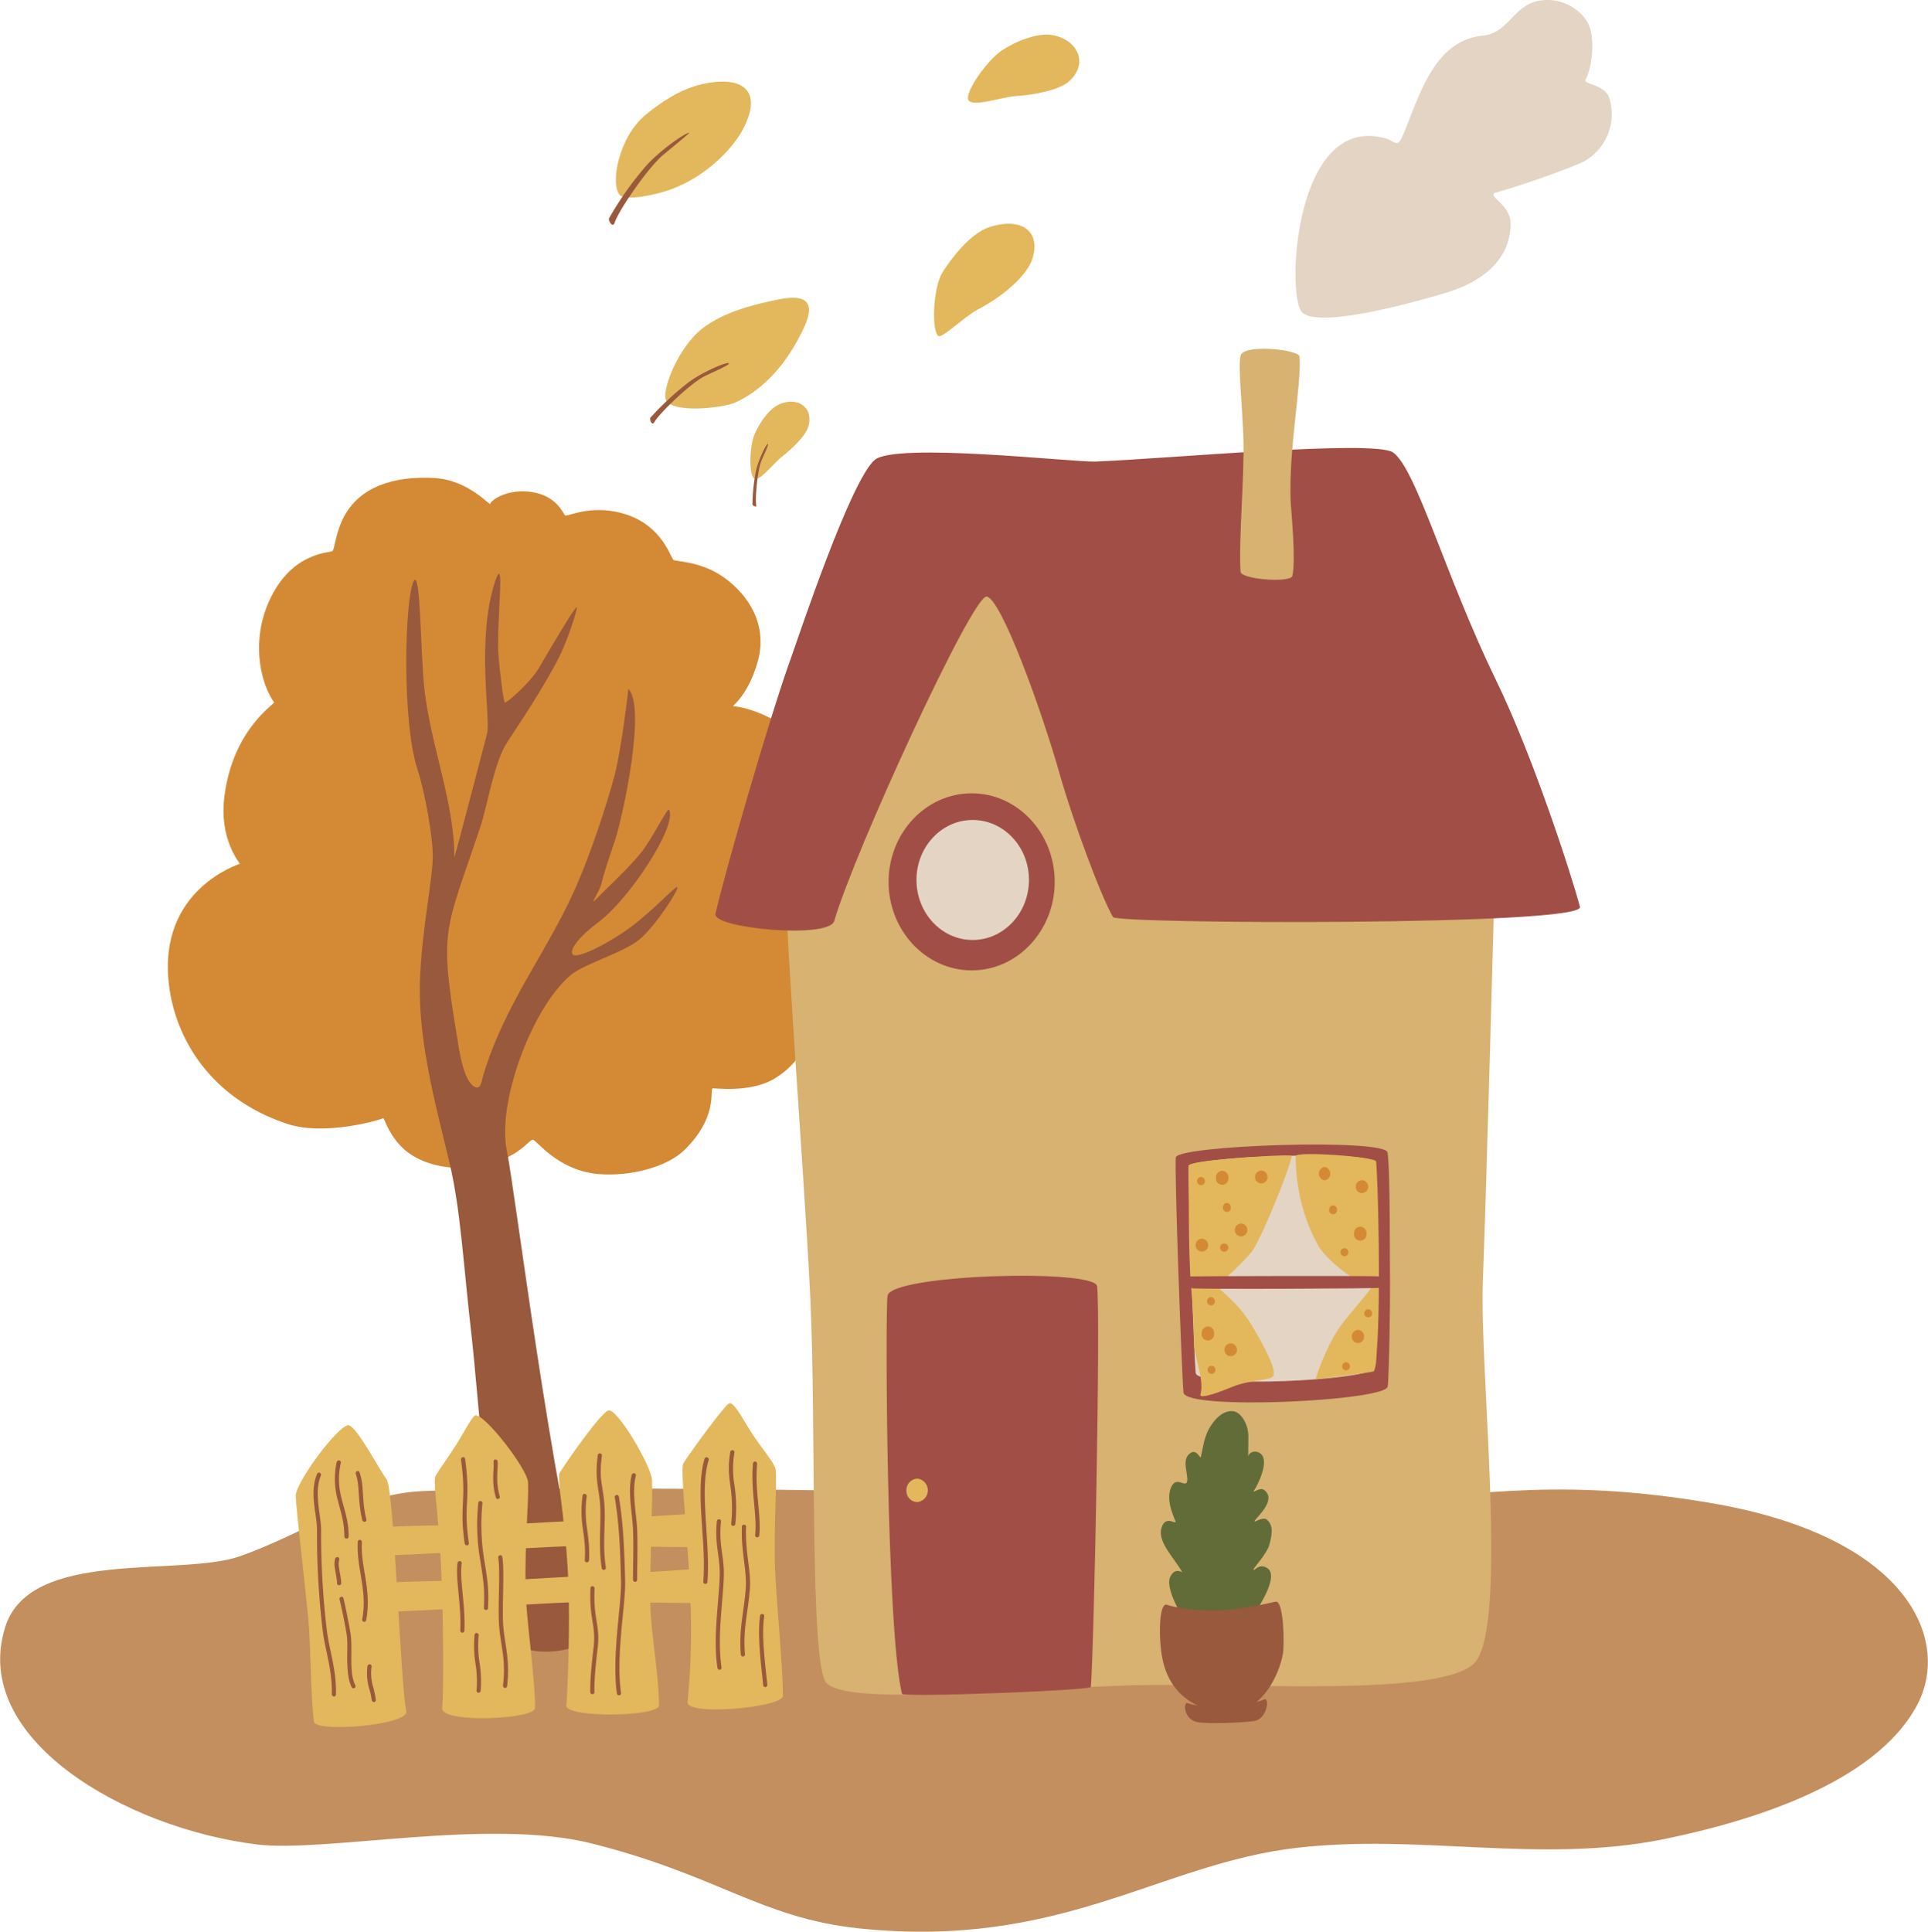 <svg xmlns="http://www.w3.org/2000/svg" width="1078" height="1080" viewBox="0.016 -0.068 1077.92 1080.078" style=""><g><g data-name="Слой 2"><g fill-rule="evenodd" data-name="494171534"><path d="M956.5 840.3c-94-16-137.9-1.5-196.3-1.8s-420.5-10-524.9-4.8c-35.8 1.8-65.7 23.9-101.3 36.4-33.6 11.7-117.1-4.7-131.1 39.4-19.9 62.6 67.1 112.6 140.5 121.7 37.9 4.8 129.7-15.1 187.5-.5 70.1 17.6 94.6 41.6 148.9 47.4 113.5 12 168-36.1 245.4-45 69.4-8 136.2 9.2 205.4-4.9 46.3-9.5 117.5-30.4 141.2-74.7 19.5-36.3-4.5-94.4-115.3-113.2z" fill="#c48f5e"></path><path d="M214.2 625.2c.7-.4 2.2 7.5 9.8 15.5 12.1 12.8 38 16.5 58.9 6.7 10.1-4.7 13.1-10.2 15-10.2s13.9 17.3 36.8 19.2c17.4 1.4 37.9-3.7 48-13.5 18.1-17.8 14.3-31.9 15.6-34.4.2-.4 21 2.9 34.9-5.6 28-17 22.6-50.9 19.8-66.4s-12.7-27.4-12.7-27.7c0-2.5 29.5-24.4 25.8-63.2-2.6-28-17.5-34.2-29.4-41-18.2-10.3-26.8-9.5-26.8-9.9s8.6-6.7 13.7-24.7c7.3-25.9-11.9-43.7-23.3-50s-22.4-6.1-23.8-7-5.9-18.5-26-25.3c-18.4-6.1-31.6.5-34.4.5-.9 0-4-10.7-18.3-13.1s-23.7 4.9-23.7 6.5-12-13.4-31.4-14.4c-23.7-1.3-41.3 5.5-49.9 20.7-5.2 9.2-5.7 18.9-6.9 20.1s-24.6.1-36.8 31.2c-8.9 22.9-2.3 44.7 4.1 53.4.7.9-22.7 14.5-27.7 52-3.4 24.8 8.8 38 8.5 38.3s-46 14.2-39.6 67.6c3.6 30.1 23.2 63.6 66.1 77.8 20.9 7 51.9-2.2 53.7-3.1z" fill="#d48a35"></path><path d="M285.7 915.3c-10.9-27.1-18.5-137.3-22-167.8-4.8-41.6-6.1-70.8-12.5-97.8-8.1-33.9-18.2-70-16.3-104.9 1.4-27.6 6.6-51.3 7-64.7.4-11.8-4.7-38.4-8.4-49.5-9.1-27.3-7.2-96.9-2.2-105.8 3.9-6.9 3.7 40.7 6 60.8 3.6 31.6 16.7 62.9 16.7 93.7 0 1 14.9-56.3 18.3-69.2 2.1-8.5-6.2-52.8 4.5-85.1 5.8-17.2.8 22 1.8 40.2.6 9.2 2.8 26.7 3.6 27.5s14.6-11.5 19.1-19.3c7.8-13.4 20.4-34.7 21.1-33.9s-5.5 19.5-10.1 28.4c-6.4 12.5-16.3 28.3-28.6 46.8-7.5 11.2-10.9 34.6-15.2 47.6-19.8 59.3-23.2 56.2-12.9 118 1 6.4 3.4 24.1 9.8 27.4 3.6 1.8 4-4.2 4.6-6.1 12.3-41 35.9-69.1 52.1-106 7.6-17.2 16.6-43.8 21.5-62.2 4.1-15.8 7.7-48.3 7.7-48.3 10.1 10.1-3 71.3-7.6 85.1-2.7 8-5.6 16.1-7.6 24.3-.8 3.2-6.1 11.4-3.8 9.1 9.7-9.7 18.6-17.8 25.6-26.3s15.3-26.3 16.2-24.6c4.6 9.1-22.2 49.9-39.5 62.8-13.8 10.4-16.9 17.4-13.7 18.5s17.5-5.5 30.6-14.9 26.2-24.1 27.2-23.1-12 21.6-21.2 29.2-31.2 13.6-38.8 20.2c-21.9 19-40.8 71.5-35.4 97.7 4.9 23.8 24.6 187.3 46 267.1 3.7 14-38.1 18.7-43.6 5.1z" fill="#98593c"></path><path d="M172.3 904.7c-2.9-29.1-6.3-56.8-7-68.1-.5-7.5 24.7-41.1 29.7-39.7s16.9 24.7 21.1 30.1 7.7 113.7 11 129.7c1.6 7.9-50.7 12.1-51.6 5.9-1.9-14.4-1.8-43.5-3.2-57.9z" fill="#e3b75b"></path><path d="M293.8 888.7c-.4-29.3 1.9-48.8 1.4-60-.4-7.6-24.9-39.2-29.7-37.3-1.7.7-6.1 9.4-10.6 16.5s-9.5 13.9-11.3 17 1.4 19.8 2.8 47.8c1.6 31.1 1.6 73.7.8 82.3s51.8 6.3 51.9 0c.3-14.5-5.1-51.8-5.3-66.3z" fill="#e3b75b"></path><path d="M363.6 897.4c-.3-29.2 1.5-58.9.9-70.2-.4-7.5-19.7-40.6-24.5-38.6s-23.5 29-27.1 34.8c-2 3.3 4.5 32.2 5.1 70.1.4 26.2-.8 52.9-1.4 60s51.7 6.4 51.8 0c.3-14.4-4.6-41.6-4.8-56.1z" fill="#e3b75b"></path><path d="M433.2 873.3c-.3-29.2 1.1-40.1.5-51.4-.2-3.5-7.9-12.2-13.2-20.4s-10.2-17.9-12.8-16.9-22 27.7-25.6 33.5c-2 3.3 2.6 42.2 3.9 76a418.5 418.5 0 0 1-1.6 57.5c-.7 8 53.1 3 53.3-3.4.2-14.4-4.3-60.3-4.5-74.9z" fill="#e3b75b"></path><path d="M198.2 855.2c14.8-2.9 81.9-2.5 91-3.2 2.5-.2 105.8-5.5 118.9-7.5 10.3-1.6 13.5 16.9 4.8 18.9-14.8 3.3-67.7.2-93.8 1-23.4.7-118.2 7.1-118.8 5.1-1.1-4.6-8.6-13-2.1-14.3z" fill="#e3b75b"></path><path d="M201.3 886.3c14.8-3 81.9-2.6 91-3.3 2.5-.2 105.8-5.7 118.9-7.8 10.3-1.6 13.5 17.4 4.8 19.4-14.8 3.4-67.7.2-93.8 1.1-23.4.7-118.2 7.3-118.8 5.2-1.1-4.7-8.6-13.3-2.1-14.6z" fill="#e3b75b"></path><path d="M502.3 306.5c-24.9 5.4-60.4 147.3-62.9 171.3-2.3 22.2 9.8 169.8 13.6 247 3.5 72.1-.6 206.9 9.2 216.3 12.7 12.1 95.1 3.7 168.4 1.2 58.5-2 180.2 7.7 195-14 17.3-25.2 1.6-163.3 3.5-211.8 2-51.9 5.8-195 6.8-229.5 1.2-44.1-33.7-151.6-47.6-171.2-16-22.6-241.3-19-286-9.3z" fill="#d7b271"></path><path d="M543.3 443.5c25.6 0 46.4 22.2 46.4 49.5s-20.8 49.5-46.4 49.5-46.5-22.2-46.5-49.5 20.8-49.5 46.5-49.5z" fill="#a14f46"></path><path d="M543.8 458.4c17.4 0 31.5 15 31.5 33.5s-14.1 33.6-31.5 33.6-31.4-15.1-31.4-33.6 14.1-33.5 31.4-33.5z" fill="#e3d4c4"></path><path d="M775.8 644.3c-1.3-8-117.6-4-118.4 2.8s3.2 118.7 4.3 131.4c.8 10.2 113 4.8 114.2-3.3.8-5.9 1.4-48.3 1.3-57.9-.2-11.3.2-63.3-1.4-73z" fill="#a14f46"></path><path d="M768.5 649.9c-1.2-7-103.1-3.5-103.8 2.4s2.8 104.1 3.8 115.2c.7 9 99 4.3 100-2.8.8-5.2 1.3-42.4 1.2-50.8s.2-55.5-1.2-64z" fill="#e3d4c4"></path><path d="M664.5 651.8c-.1-1.8 13.2-3.1 21.6-3.9 10.9-1.1 36.2-2.6 36.1-1.6-.6 6-17.7 48.1-22.5 53.7s-14 15-19.9 18.3c-1 .5 11.6 8.8 19.6 21.9s14.4 26.1 12.5 29-12.4 2-22.5 6c-4.7 1.9-19.1 7.8-18.2 4.3 2.3-8.3-3.6-21.3-3.6-28.3s-.7-22.1-1.5-30c-2-20.7-1.2-61.7-1.6-69.4z" fill="#e3b75b"></path><path d="M724.4 646.4c.2 9.8 1.1 29 12.5 49.7 5 8.9 21.4 21.1 29.6 23.4 1.4.4-10.6 13-17.2 22.2-8.2 11.5-13.8 29.3-13.7 29.4s32.3-3.8 32.6-4.5c1.5-3.4 1.3-7.8 1.6-11.3 2.4-30.9.6-97.2-.4-106-.4-2.6-45.1-5.9-45-2.9z" fill="#e3b75b"></path><path d="M771 713.6c-1.2-.4-108.1-.2-108.8.1s2.9 5.8 3.9 6.5 104 .2 105-.2 1.4-2.4 1.2-2.8.2-3.1-1.3-3.6z" fill="#a14f46"></path><path d="M683.4 654.6a3.5 3.5 0 0 1 3.4 3.7 3.5 3.5 0 1 1-6.9 0 3.5 3.5 0 0 1 3.5-3.7z" fill="#d48a35"></path><path d="M705.2 654.4a3.7 3.7 0 0 1 3.5 3.7 3.5 3.5 0 1 1-7 0 3.7 3.7 0 0 1 3.5-3.7z" fill="#d48a35"></path><path d="M672 692.5a3.6 3.6 0 0 1 3.5 3.7 3.5 3.5 0 1 1-7 0 3.6 3.6 0 0 1 3.5-3.7z" fill="#d48a35"></path><path d="M693.9 684a3.7 3.7 0 0 1 3.5 3.7 3.5 3.5 0 1 1-7 0 3.7 3.7 0 0 1 3.5-3.7z" fill="#d48a35"></path><path d="M688.1 751a3.7 3.7 0 0 1 3.5 3.7 3.5 3.5 0 1 1-7 0 3.7 3.7 0 0 1 3.5-3.7z" fill="#d48a35"></path><path d="M740.6 652.4a3.8 3.8 0 0 1 0 7.5 3.8 3.8 0 0 1 0-7.5z" fill="#d48a35"></path><path d="M760.6 685.8a3.5 3.5 0 0 1 3.4 3.7 3.5 3.5 0 1 1-6.9 0 3.5 3.5 0 0 1 3.5-3.7z" fill="#d48a35"></path><path d="M761.5 659.8a3.7 3.7 0 0 1 3.5 3.7 3.5 3.5 0 1 1-7 0 3.7 3.7 0 0 1 3.5-3.7z" fill="#d48a35"></path><path d="M759.3 743.5a3.6 3.6 0 0 1 3.4 3.7 3.5 3.5 0 0 1-3.4 3.7 3.6 3.6 0 0 1-3.5-3.7 3.7 3.7 0 0 1 3.5-3.7z" fill="#d48a35"></path><path d="M684.4 695.2a2.3 2.3 0 1 1-2.2 2.3 2.2 2.2 0 0 1 2.2-2.3z" fill="#d48a35"></path><path d="M671.5 658a2.3 2.3 0 0 1 2.2 2.4 2.2 2.2 0 1 1-4.4 0 2.3 2.3 0 0 1 2.2-2.4z" fill="#d48a35"></path><path d="M676.7 725.2a2.2 2.2 0 0 1 2.5 2 2.2 2.2 0 0 1-1.8 2.6 2.2 2.2 0 0 1-2.5-2 2.3 2.3 0 0 1 1.8-2.6z" fill="#d48a35"></path><path d="M745.4 673.9a2.2 2.2 0 0 1 2.1 2.3 2.2 2.2 0 1 1-4.3 0 2.2 2.2 0 0 1 2.2-2.3z" fill="#d48a35"></path><path d="M765 732a2.2 2.2 0 0 1 2.2 2.3 2.2 2.2 0 1 1-4.4 0 2.2 2.2 0 0 1 2.2-2.3z" fill="#d48a35"></path><path d="M752.6 761.6a2.3 2.3 0 0 1 2.2 2.3 2.2 2.2 0 1 1-4.4 0 2.3 2.3 0 0 1 2.2-2.3z" fill="#d48a35"></path><path d="M751.7 697.8a2.3 2.3 0 0 1 2.2 2.3 2.2 2.2 0 1 1-4.4 0 2.3 2.3 0 0 1 2.2-2.3z" fill="#d48a35"></path><path d="M685.9 672.5a2.3 2.3 0 0 1 2.2 2.4 2.2 2.2 0 1 1-4.3 0 2.3 2.3 0 0 1 2.1-2.4z" fill="#d48a35"></path><path d="M677.4 763.6a2.2 2.2 0 0 1 2.2 2.3 2.2 2.2 0 1 1-4.4 0 2.2 2.2 0 0 1 2.2-2.3z" fill="#d48a35"></path><path d="M675.4 741.6a3.6 3.6 0 0 1 3.4 3.8 3.5 3.5 0 1 1-6.9-.1 3.6 3.6 0 0 1 3.5-3.7z" fill="#d48a35"></path><path d="M609.9 943.2c-.2 1.9-105.1 5.9-105.6 3.8-8.7-35.3-9.4-212.8-8.1-222.5 1.5-12.1 116-15.3 117.2-5.4 2 15.7-1.7 203.1-3.5 224.1z" fill="#a14f46"></path><path d="M513.1 826.7a6.6 6.6 0 0 1-.3 13.1 6.2 6.2 0 0 1-6-6.6 6.3 6.3 0 0 1 6.3-6.5z" fill="#e3b75b"></path><path d="M669.5 912.6c-7.4-4-18-24.1-15.4-30.5s7.1-2.7 6.9-3.1c-4.1-7.6-13.7-16.5-11.7-24.4s8.4-2.1 8-3.8-5.6-11.3-2.7-18.8 8.1 0 9.1-3.6-3.1-11.5 1.1-15.4 6.2 3 6.6 1.6c.9-3.5 1.7-10.4 4.2-15.1 4.3-8 9.6-11.1 14-10.5s8.6 7.5 8.4 14.8c-.1 5.2-.1 10.6-.1 10.5.3-2.2 3.7-3.9 6.8-1.7 5.5 4.1-1.8 18.2-3.5 20.6s3.1-1.9 5.4-.3c7.6 5.3-3.7 15.1-5 17.2s4.1-2.5 6.7-.5c4.2 3.4 2.6 9.5 1.4 14.1s-8.8 13.1-8.8 13.5c0 2.3 2.5-3.7 7.5-.6 7.2 4.4-4.6 22-9.5 29.5-3.5 5.2-21.9 10.5-29.4 6.5z" fill="#626c38"></path><path d="M652.6 897.2c-4.9-1.8-4.8 19.9-2.7 30 5.2 26.5 28.8 31.1 40 29.9 16.3-1.6 25.5-21.3 27.4-32.6.9-5.3.5-30.2-4.2-29s-21.2 4.5-31.3 4.8-22.5-.7-29.2-3.1z" fill="#98593c"></path><path d="M400 510.9c4.4-20 29.9-109.1 42.4-143.6 5-14.1 33.2-98.6 46.6-110.2 11.7-10 110.8 1.3 123.3.9 39.2-1.5 156.3-12.4 166.6-5.1 13.1 9.4 29 68.5 57.5 127.2 20.6 42.2 42.2 108.7 47 126.9 2.8 10.7-258.8 9.6-261.1 5.7-6.9-11.9-22.4-54-29.5-78.9-10.4-36.9-33.2-99.6-41.2-100.3s-73.8 142.4-85.2 181.4c-2.9 10.2-68.3 4.1-66.4-4z" fill="#a14f46"></path><path d="M664 952.2c-2.5-.9-2.4 9.3 5.8 10.7 5.5.9 23.9.4 31.4-.7s8.9-13.9 5.4-12-16.5 3.6-23.6 3.9-13.9-.2-19-1.9z" fill="#98593c"></path><path d="M693.6 319.6c-1.1-18.6 2.3-54.1 1.6-74.6s-3-39.2-1.6-46.1 32.7-3.5 33 .4c1.1 16.4-6 50.6-5 80.2.2 5.5 3.1 32.8 1 42.4-.9 4.1-28.7 2-29-2.3z" fill="#d7b271"></path><path d="M727.5 173.9c-8.1-11.5-3.3-110.2 46.8-96.7 4.9 1.3 7 5.3 9.4 0 9.6-21.8 17-54.5 45.6-57.4 13.4-1.3 16.8-15.7 29.3-19s24.3 3.3 29 11.6 2.5 25.7-1 31.8c-1.9 3.2 10.9 2.5 13.3 10.9a30.3 30.3 0 0 1-14.1 35c-5.1 2.8-33.4 13.1-49.1 17.4-6.4 1.8 7.9 6.3 7.9 17.4 0 19.3-14.4 32.1-35.7 38.6s-74.3 20.7-81.4 10.4z" fill="#e3d4c4"></path><path d="M374.9 105.9c-8.3 3-25.4 6.6-28.4 3.1-5.4-6.1-.8-32.4 14.6-45 8.2-6.7 19.3-14.4 31.8-17.1 21.9-4.8 33.8 3.3 22.7 24.9-5.3 10.4-20.1 26.6-40.7 34.1z" fill="#e3b75b"></path><path d="M568.4 53.6c-8.7.6-25.7 6.8-27.1 1.9s11-22.2 18.9-27.4 19.7-9.9 27.9-8.6c14.2 2.3 21.1 15.8 9.4 26.1-5.6 4.9-20.5 7.5-29.1 8z" fill="#e3b75b"></path><path d="M437.4 255.1c-5.1 3.9-13 14.7-15.9 12.2s-2.4-18.1.4-24.6 8.1-14.1 13.6-16.6c9.7-4.5 19.5 1 16.5 12.1-1.4 5.4-9.6 13-14.6 16.9z" fill="#e3b75b"></path><path d="M546.5 173.1c-7.6 4.1-19.9 16.3-21.9 14.7-4-3.3-2.8-27.7 2.4-35.7 3.7-5.8 14.8-21.6 26.3-25.2 17.6-5.7 29.2 2.1 23.7 18.4-2.5 7-12.5 18.3-30.5 27.8z" fill="#e3b75b"></path><path d="M411.1 225c-6.5 3-37.1 6.6-39-2.3-1.4-6.5 7.5-28.7 20.2-38.8s31.1-14 41.3-16.2c17.8-3.9 23.5 1 14.4 18.5-4.3 8.4-15.2 28.8-36.9 38.8z" fill="#e3b75b"></path><path d="M340.5 122a181.7 181.7 0 0 1 20.7-29.3c7.3-8.3 22.1-18.8 24.2-18.5.2.1-11.4 9.7-14.7 12.4-8.3 6.9-24.9 31-27.1 37.9-1 3.2-3.7-1.3-3.1-2.5z" fill="#98593c"></path><path d="M363.7 233.4a160.7 160.7 0 0 1 21.4-19.8c7.2-5.4 20.7-11.3 22.3-10.6s-10.7 5.8-13.7 7.4c-7.8 4-25 20.5-27.9 25.6-1.4 2.3-2.8-1.7-2.1-2.6z" fill="#98593c"></path><path d="M420.7 281.9a104.3 104.3 0 0 1 2-18.9c1.3-5.7 5.4-14.4 6.5-14.8s-2.8 7.5-3.6 9.6c-2.1 5.3-3.5 20.7-2.8 24.5.4 1.7-2.1.3-2.1-.4z" fill="#98593c"></path><path d="M177.2 824.1c-2.2 5.5-2.2 11.2-1.6 16.7s1.6 10.2 1.6 14.8a454.3 454.3 0 0 0 3.2 56.1c1.3 10.9 5.4 21.6 5.1 35.6a1.3 1.3 0 0 0 1.1 1.2 1.2 1.2 0 0 0 1.2-1.2c.3-14.1-3.8-24.9-5.1-35.8a452.2 452.2 0 0 1-3.2-55.9c0-4.6-1.1-9.7-1.6-15.1s-.6-10.4 1.5-15.6a1.2 1.2 0 0 0-.7-1.5 1.2 1.2 0 0 0-1.5.7z" fill="#98593c"></path><path d="M188.2 817.4a44.9 44.9 0 0 0 .8 22c1.5 6 3.5 11.6 3.5 19.6a1.2 1.2 0 0 0 2.4 0c0-8.2-2.1-14-3.7-20.2s-2.6-12-.7-20.9a1.2 1.2 0 0 0-.9-1.4 1.3 1.3 0 0 0-1.4.9z" fill="#98593c"></path><path d="M200 862c-.4 7.6 1 14.3 2.1 21.3s1.9 13.7.4 22a1.1 1.1 0 0 0 .9 1.4 1.1 1.1 0 0 0 1.3-1c1.6-8.5.8-15.8-.3-22.8s-2.5-13.4-2.1-20.7a1.3 1.3 0 0 0-1.1-1.3 1.1 1.1 0 0 0-1.2 1.1z" fill="#98593c"></path><path d="M189.8 894.2c1.2 4.8 3.1 14 3.9 19.1s.3 9.5.4 14.8.4 11 2.5 15.2a1.1 1.1 0 1 0 2-1.1c-1.9-3.8-2.2-9-2.2-14.1s.2-11-.5-15.2-2.7-14.4-3.9-19.3a1 1 0 0 0-1.3-.8 1.1 1.1 0 0 0-.9 1.4z" fill="#98593c"></path><path d="M257.7 816c3.3 23.5-1.1 25.5 2.1 47a1.3 1.3 0 0 0 1.4 1 1.2 1.2 0 0 0 .9-1.4c-3.2-21.4 1.2-23.4-2.1-46.9a1.1 1.1 0 0 0-1.3-1 1.3 1.3 0 0 0-1 1.3z" fill="#98593c"></path><path d="M255.8 873.7c-1.3 9.3 2.2 23.4 1.5 37.8a1.2 1.2 0 0 0 1.1 1.3 1.2 1.2 0 0 0 1.2-1.1c.7-14.4-2.8-28.4-1.5-37.6a1.1 1.1 0 0 0-.9-1.3 1.2 1.2 0 0 0-1.4.9z" fill="#98593c"></path><path d="M267.4 840.2a116.3 116.3 0 0 0 1.1 32.3c1.2 7.9 2.7 15.1 2 26.4a1.2 1.2 0 0 0 1.1 1.2 1 1 0 0 0 1.2-1.1c.7-11.5-.8-18.8-2.1-26.9a120.4 120.4 0 0 1-1-31.6 1.2 1.2 0 0 0-1.1-1.3 1.1 1.1 0 0 0-1.2 1z" fill="#98593c"></path><path d="M278.5 870.9c1.4 7.2-.4 27.9.6 39s3.8 18.3 2.1 32.5a1.2 1.2 0 0 0 1 1.3 1.1 1.1 0 0 0 1.3-1c1.7-14.5-1.2-22.7-2.1-33s.8-32-.6-39.2a1.1 1.1 0 0 0-1.3-1 1.3 1.3 0 0 0-1 1.4z" fill="#98593c"></path><path d="M268.7 945.3a65.3 65.3 0 0 0-.6-15.6 58.8 58.8 0 0 1-.5-15.4 1.2 1.2 0 0 0-1.1-1.3 1.1 1.1 0 0 0-1.2 1 63.4 63.4 0 0 0 .5 16 61.1 61.1 0 0 1 .6 15.1 1.2 1.2 0 0 0 1 1.3 1.3 1.3 0 0 0 1.3-1.1z" fill="#98593c"></path><path d="M275.9 817.3c.4 4.4-1.3 10.8 1.3 19.9a1.1 1.1 0 0 0 1.4.8 1.1 1.1 0 0 0 .8-1.4c-2.6-9-.8-15.2-1.2-19.6a1.2 1.2 0 0 0-1.3-1 1.1 1.1 0 0 0-1 1.3z" fill="#98593c"></path><path d="M325.7 836.2a64 64 0 0 0 .2 18.8c.7 5.2 1.5 10.2 1 17.3a1.3 1.3 0 0 0 1.1 1.2 1.3 1.3 0 0 0 1.3-1.1c.4-7.2-.4-12.3-1.1-17.7a63.5 63.5 0 0 1-.2-18.2 1.3 1.3 0 0 0-1-1.3 1.1 1.1 0 0 0-1.3 1z" fill="#98593c"></path><path d="M334.2 813.6c-1.8 13.8.6 17.6 1.3 27.6s-1.1 22.4.9 35.5a1.2 1.2 0 0 0 1.3 1 1.2 1.2 0 0 0 1-1.4c-2-12.9 0-24.2-.8-35.2s-3.2-13.6-1.4-27.2a1.1 1.1 0 0 0-1-1.3 1.1 1.1 0 0 0-1.3 1z" fill="#98593c"></path><path d="M330.1 887.9c-.7 16.7 2.6 19.5 2 30.5-.2 3.6-2.3 17.4-2.1 27.7a1.2 1.2 0 0 0 1.2 1.1 1.1 1.1 0 0 0 1.1-1.2c-.2-10.2 1.9-23.9 2.1-27.5.6-11-2.7-13.8-2-30.5a1.3 1.3 0 0 0-1.1-1.2 1.1 1.1 0 0 0-1.2 1.1z" fill="#98593c"></path><path d="M347.2 946.5c-3-20.8 2.6-49.2 2.3-62.5-.4-15.8-.9-31.5-3.5-47.2a1.2 1.2 0 0 0-1.3-1 1.2 1.2 0 0 0-1 1.4c2.6 15.5 3.1 31.2 3.5 46.9.3 13.3-5.3 41.9-2.3 62.8a1.1 1.1 0 0 0 1.3.9 1.1 1.1 0 0 0 1-1.3z" fill="#98593c"></path><path d="M353.2 824.5c-2.4 9.6.3 21 .7 30.7s0 18.7 0 28a1.2 1.2 0 0 0 1.2 1.2 1.1 1.1 0 0 0 1.1-1.2c0-9.3.4-18.8 0-28.1s-3.1-20.7-.7-30a1.2 1.2 0 0 0-.8-1.4 1.2 1.2 0 0 0-1.5.8z" fill="#98593c"></path><path d="M393.9 815.6c-2.2 7.3-2.4 16.2-2.1 25.7.6 14.1 2.5 29.5 1.4 43a1.1 1.1 0 0 0 1.1 1.2 1.1 1.1 0 0 0 1.2-1c.9-11.3-.3-24-1-36.1s-1-23.3 1.7-32.1a1.2 1.2 0 0 0-2.3-.7z" fill="#98593c"></path><path d="M400.8 850.4c-1.3 12.2 1.5 19.2 1.6 28.7 0 13.7-4 35.4-1.3 53.4a1.2 1.2 0 0 0 1.3 1 1.1 1.1 0 0 0 1-1.3c-2.7-17.9 1.3-39.5 1.3-53.1-.1-9.5-2.9-16.4-1.6-28.4a1.1 1.1 0 0 0-1-1.3 1.2 1.2 0 0 0-1.3 1z" fill="#98593c"></path><path d="M408.3 811.7c-1.4 8.4-.7 13.3 0 18.8a81.7 81.7 0 0 1 .5 21.3 1.1 1.1 0 0 0 1 1.3 1.2 1.2 0 0 0 1.3-1 86.2 86.2 0 0 0-.5-21.9 54.3 54.3 0 0 1 0-18.1 1.1 1.1 0 0 0-.9-1.3 1.2 1.2 0 0 0-1.4.9z" fill="#98593c"></path><path d="M414.8 853.9c-.5 14.4 3 24.4 2.1 34.8-1 12.7-3.9 22.5-2.7 36.4a1.1 1.1 0 0 0 1.2 1 1.1 1.1 0 0 0 1.1-1.2c-1.2-13.7 1.7-23.5 2.7-36 .9-10.5-2.6-20.5-2.1-34.9a1.2 1.2 0 1 0-2.3-.1z" fill="#98593c"></path><path d="M421 818.2c-1.4 15.1 2.4 28.6 1.2 40a1.1 1.1 0 0 0 1 1.3 1.2 1.2 0 0 0 1.3-1c1.2-11.5-2.6-24.9-1.2-40.1a1.3 1.3 0 0 0-1.1-1.3 1.2 1.2 0 0 0-1.2 1.1z" fill="#98593c"></path><path d="M425 903.1c-1.8 11.4.8 29.5 1.7 39.1a1.1 1.1 0 0 0 1.2 1 1.1 1.1 0 0 0 1.1-1.2c-.9-9.5-3.5-27.3-1.7-38.6a1.2 1.2 0 0 0-2.3-.3z" fill="#98593c"></path><path d="M198.9 824a34.9 34.9 0 0 1 1.5 8.7c.4 5.3.6 11.3 2.2 17.3a1.2 1.2 0 0 0 1.4.8 1.1 1.1 0 0 0 .8-1.4c-1.6-5.9-1.7-11.7-2.1-16.8a35.1 35.1 0 0 0-1.7-9.4 1.1 1.1 0 0 0-1.4-.7 1.2 1.2 0 0 0-.7 1.5z" fill="#98593c"></path><path d="M205.4 931.5a30.9 30.9 0 0 0 1 12.6 38.8 38.8 0 0 1 1.4 6.4 1.3 1.3 0 0 0 1.3 1.1 1.2 1.2 0 0 0 1-1.3 58.7 58.7 0 0 0-1.4-6.8 26.5 26.5 0 0 1-1-11.7 1.1 1.1 0 0 0-1-1.3 1.3 1.3 0 0 0-1.3 1z" fill="#98593c"></path><path d="M187.4 871.3a11.6 11.6 0 0 0-.2 5.4c.4 2.8 1.1 6.1 1.2 8.1a1.2 1.2 0 1 0 2.3-.1c0-2-.8-5.4-1.2-8.3a10 10 0 0 1 .1-4.3 1.3 1.3 0 0 0-.6-1.5 1.4 1.4 0 0 0-1.6.7z" fill="#98593c"></path></g></g></g></svg>
